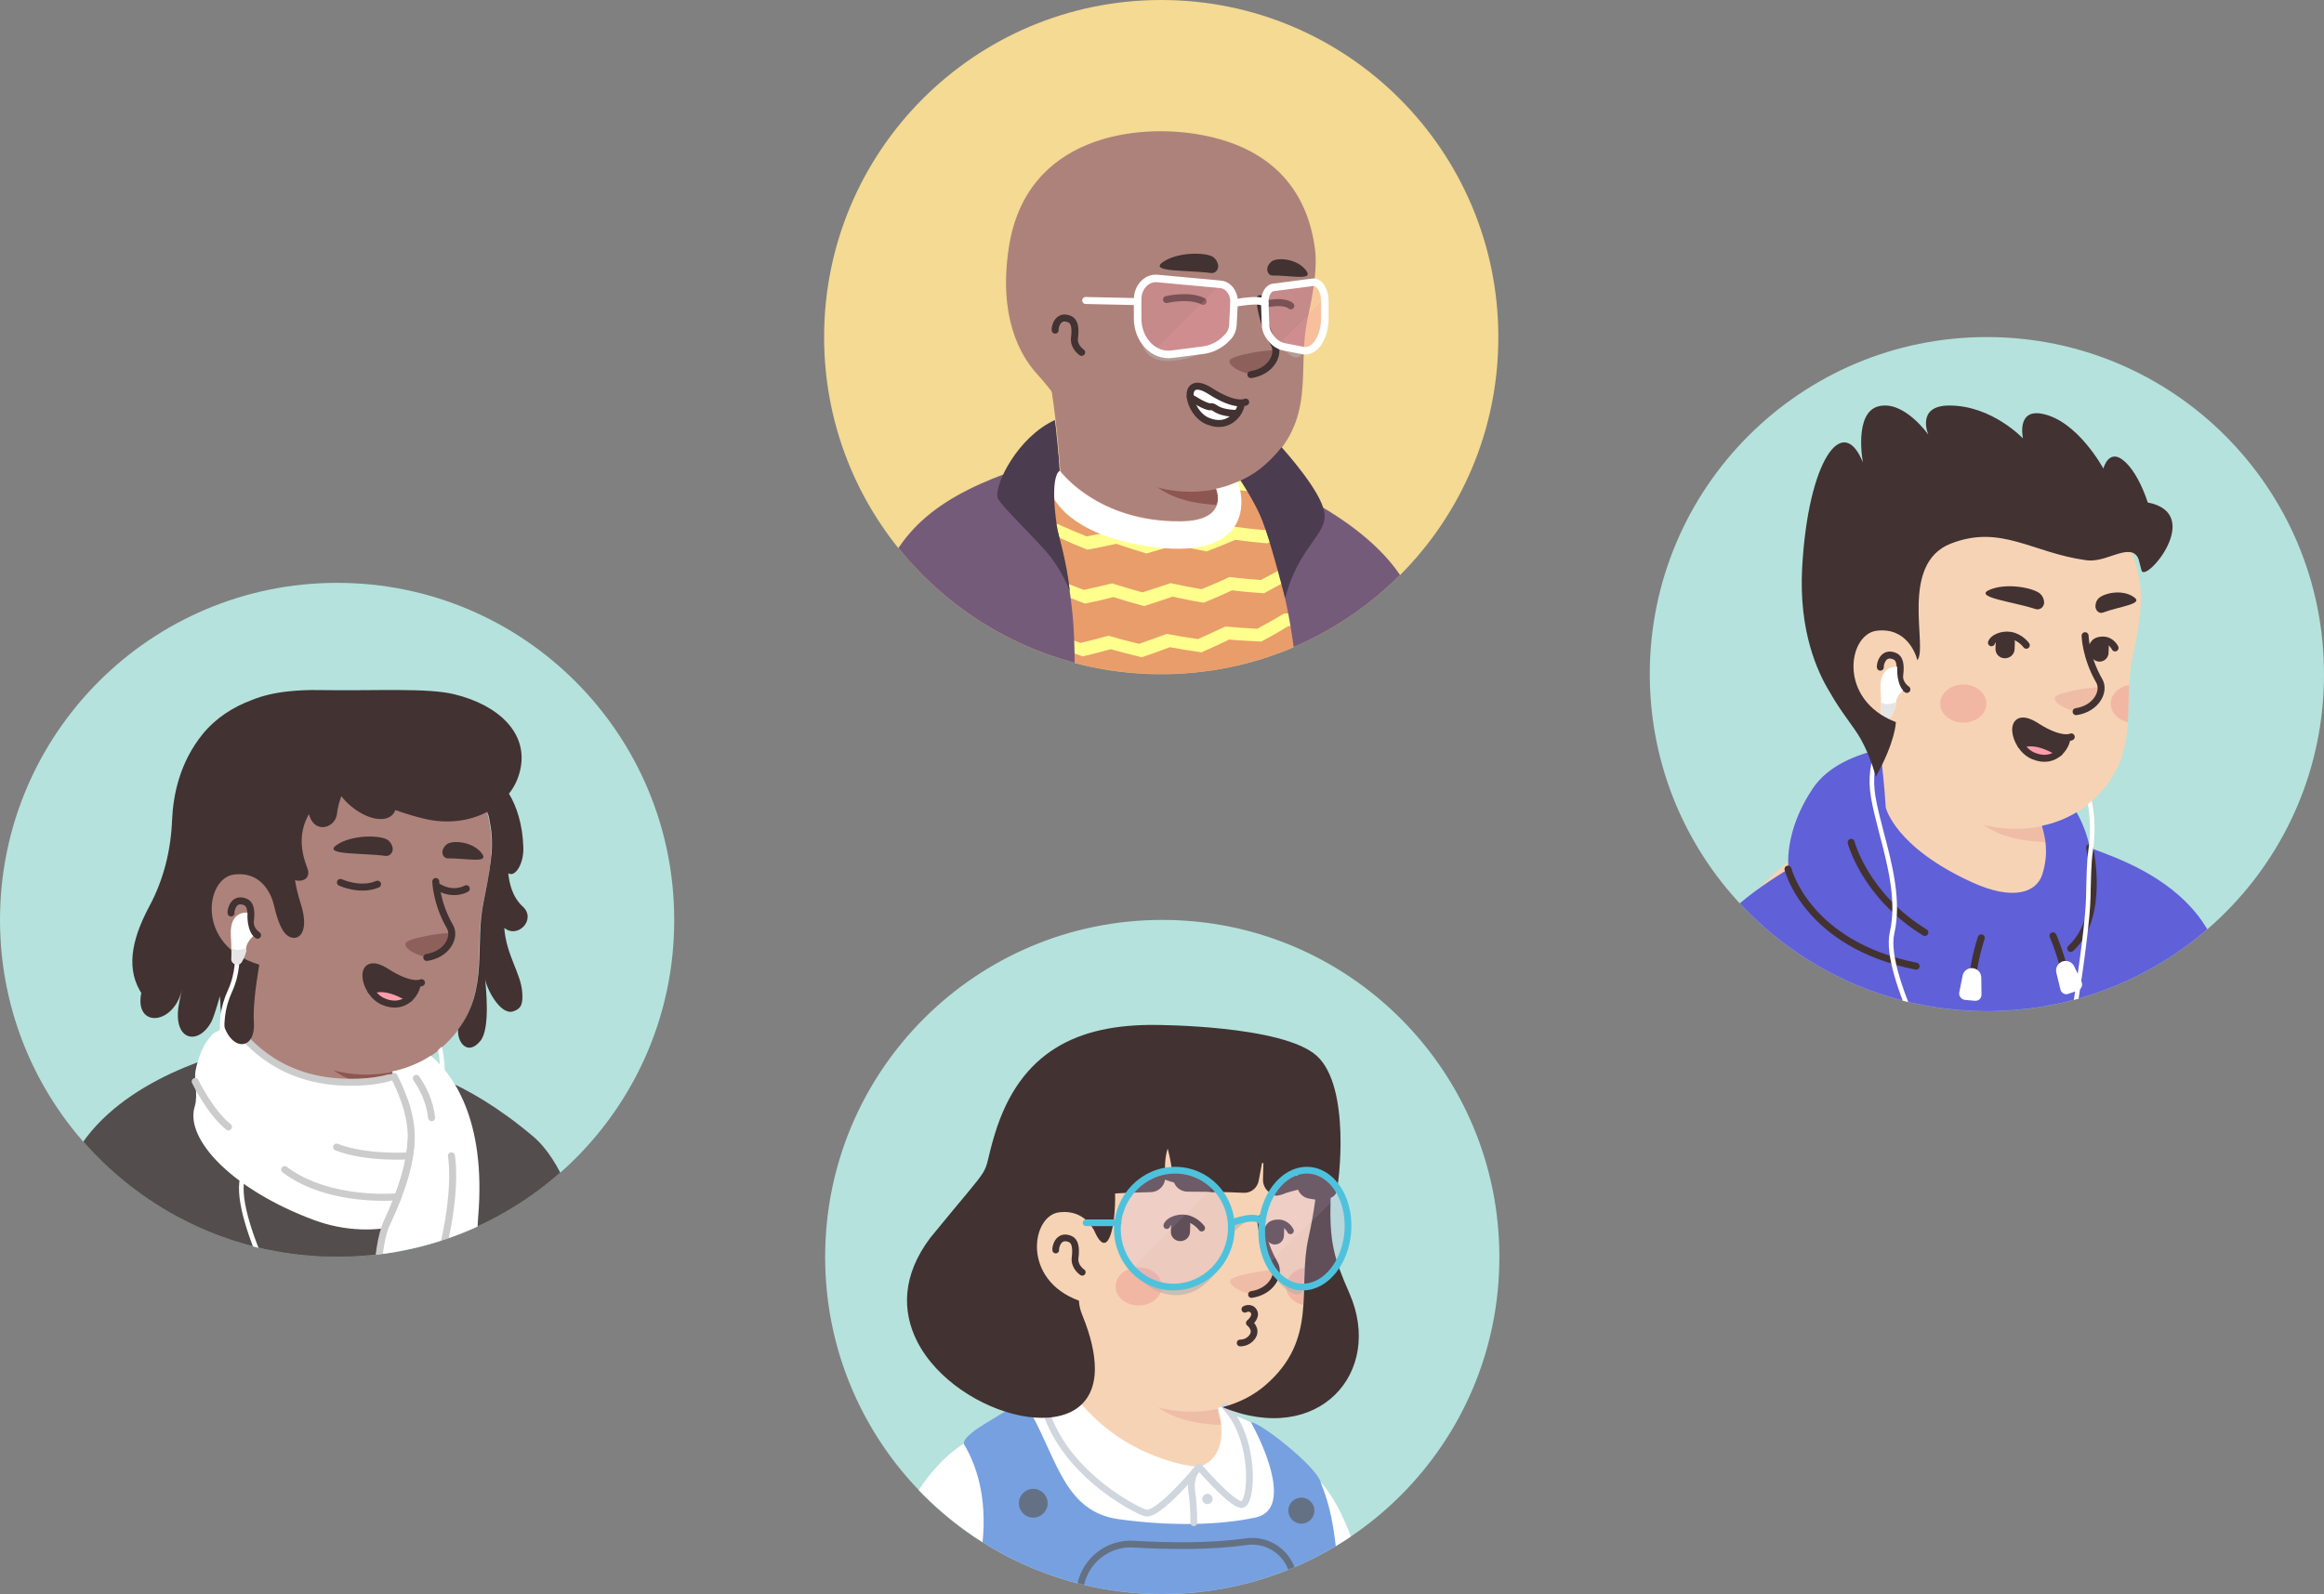 <svg width="4481" height="3074" viewBox="0 0 4481 3074" fill="none" xmlns="http://www.w3.org/2000/svg">
<rect x="0" y="0" width="4481" height="3074" fill="#808080" stroke="none"/>
<path d="M3831 1950C3471.71 1950 3181 1658.86 3181 1300C3181 940.71 3472.14 650 3831 650C4190.29 650 4481 941.141 4481 1300C4481.43 1659.29 4190.29 1950 3831 1950Z" fill="#B5E2DC"/>
<mask id="mask0_411_1170" style="mask-type:alpha" maskUnits="userSpaceOnUse" x="3181" y="650" width="1300" height="1300">
<path d="M3831 1950C3471.71 1950 3181 1658.86 3181 1300C3181 940.71 3472.14 650 3831 650C4190.29 650 4481 941.141 4481 1300C4481.43 1659.29 4190.29 1950 3831 1950Z" fill="#F7C0B5"/>
</mask>
<g mask="url(#mask0_411_1170)">
<path d="M4195 1847.33C4191.97 1849.5 4188.5 1851.67 4185.47 1853.83C4182 1856 4178.97 1858.17 4175.5 1859.9C4172.47 1861.63 4169.87 1863.37 4166.83 1865.1C4166.4 1865.53 4165.97 1865.53 4165.53 1865.97C4155.57 1872.03 4145.17 1877.67 4134.77 1882.87C4131.73 1884.6 4128.27 1886.33 4125.23 1887.63C4125.23 1887.63 4124.8 1888.07 4124.37 1888.07C4120.9 1889.8 4117.43 1891.53 4113.97 1893.27C4107.03 1896.73 4099.67 1899.77 4092.73 1902.8C4089.27 1904.53 4085.37 1905.83 4081.9 1907.13C4078.43 1908.43 4074.53 1910.17 4071.07 1911.47C4067.6 1912.77 4063.7 1914.5 4060.23 1915.8C4060.23 1915.8 4060.23 1915.8 4059.8 1915.8C4056.33 1917.1 4052.43 1918.4 4048.97 1919.7C4041.17 1922.3 4032.93 1924.9 4025.13 1927.5C4022.53 1928.37 4019.5 1929.23 4016.9 1930.1C4008.67 1932.7 4000.43 1934.87 3992.2 1936.6C3989.17 1937.47 3986.13 1937.9 3982.67 1938.77C3974.87 1940.5 3966.63 1942.23 3958.83 1943.97C3957.1 1944.4 3955.8 1944.4 3954.07 1944.83C3951.47 1945.27 3948.43 1945.7 3945.83 1946.13C3941.93 1946.57 3938.47 1947.43 3934.57 1947.87C3932.83 1948.3 3931.1 1948.3 3929.37 1948.73C3927.2 1949.17 3924.6 1949.6 3922 1949.6C3915.07 1950.47 3907.7 1951.33 3900.77 1952.2C3898.6 1952.63 3896 1952.63 3893.83 1953.07H3893.4C3890.37 1953.5 3887.33 1953.5 3884.3 1953.93C3881.27 1954.37 3878.23 1954.37 3875.2 1954.37C3873.47 1954.37 3871.3 1954.8 3869.57 1954.8C3866.1 1954.8 3863.07 1955.23 3860.03 1955.23C3855.7 1955.23 3851.8 1955.67 3847.47 1955.67C3843.13 1955.67 3839.23 1955.67 3834.9 1955.67C3831.87 1955.67 3828.83 1955.67 3825.8 1955.67C3643.37 1953.07 3478.7 1875.5 3361.7 1752.43C3361.7 1752.43 3361.7 1752 3361.27 1752C3374.7 1725.57 3424.53 1677.9 3476.53 1638.47C3542.4 1588.63 3635.57 1557.87 3635.57 1557.87C3635.57 1557.87 3696.67 1547.9 3923.3 1595.13C4096.2 1631.53 4169.87 1779.3 4195 1847.33Z" fill="#F7D3B5"/>
<path d="M3971.4 1715.17C3962.3 1759.8 3903.37 1786.23 3804.13 1746.37C3682.37 1696.97 3635.57 1557.87 3635.57 1557.87C3629.07 1458.2 3613.9 1372.83 3613.9 1372.83C3754.73 1360.7 3921.13 1525.37 3921.13 1525.37L3940.2 1606.83C3941.93 1613.77 3945.4 1619.83 3950.6 1624.17C3959.7 1639.77 3977.47 1686.57 3971.4 1715.17Z" fill="#F7D3B5"/>
<path d="M3950.6 1624.6C3867.83 1620.26 3806.73 1608.13 3741.3 1490.7C3796.77 1539.66 3862.2 1558.3 3931.1 1566.96L3940.2 1606.83C3941.93 1614.2 3945.4 1620.26 3950.6 1624.6Z" fill="#EFBDA5"/>
<path d="M4121.77 1102.43C4129.57 1138.83 4133.47 1168.3 4112.23 1265.37C4091 1362.43 4131.73 1459.5 4029.47 1548.33C3960.57 1608.13 3840.1 1619.4 3743.9 1553.97C3711.4 1531.87 3681.5 1501.1 3657.23 1460.8C3638.17 1429.17 3616.07 1399.27 3591.37 1371.97C3557.13 1334.7 3515.97 1259.73 3536.33 1127.13C3569.27 911.332 3782.9 886.632 3909 910.465C4035.1 934.299 4100.53 1006.23 4121.77 1102.43Z" fill="#F7D3B5"/>
<path d="M3707.07 1271.87C3707.07 1271.87 3693.63 1206.87 3630.37 1214.67C3575.77 1221.6 3556.7 1352.47 3680.63 1388.87" fill="#F7D3B5"/>
<path d="M3676.73 1329.5C3676.73 1329.5 3661.13 1319.53 3662.87 1302.2C3665.47 1281.83 3662.87 1269.27 3653.33 1265.37C3629.5 1255.4 3624.73 1283.13 3625.6 1286.6" stroke="#423232" stroke-width="13.479" stroke-miterlimit="10" stroke-linecap="round" stroke-linejoin="round"/>
<path d="M4007.37 1371.53C4007.37 1371.53 4023.83 1372.4 4039.43 1353.77C4048.1 1343.37 4055.47 1330.37 4050.7 1326.47C4045.93 1322.13 3967.5 1334.27 3962.3 1344.67C3957.1 1355.07 3987.43 1371.53 4007.37 1371.53Z" fill="#EFBDA5"/>
<path d="M4020.37 1225.93C4020.37 1225.93 4021.23 1267.1 4047.67 1313.03C4059.37 1333.4 4041.6 1366.76 4003.03 1372.4" stroke="#423232" stroke-width="13.479" stroke-miterlimit="10" stroke-linecap="round" stroke-linejoin="round"/>
<path opacity="0.42" d="M3785.5 1393.63C3810.15 1393.63 3830.13 1377.14 3830.13 1356.8C3830.13 1336.46 3810.15 1319.97 3785.5 1319.97C3760.85 1319.97 3740.87 1336.46 3740.87 1356.8C3740.87 1377.14 3760.85 1393.63 3785.5 1393.63Z" fill="#ED938A"/>
<path opacity="0.42" d="M4105.3 1320.83C4104 1345.1 4104.43 1368.93 4102.7 1392.77C4083.63 1388.43 4069.77 1374.13 4069.77 1357.23C4069.77 1339.03 4084.93 1324.3 4105.3 1320.83Z" fill="#ED938A"/>
<path d="M4238.78 1766.61C4177.25 1687.31 4081.92 1654.37 4029.48 1634.87C4025.15 1613.21 4016.92 1589.37 4003.92 1566.41C3983.98 1578.54 3961.02 1587.64 3937.18 1592.41L3940.65 1606.71C3942.38 1613.64 3951.05 1645.71 3937.62 1686.87C3926.35 1721.54 3880.85 1737.14 3803.72 1702.04C3653.35 1634.01 3636.02 1557.31 3636.02 1557.31C3633.42 1515.71 3629.08 1476.71 3625.18 1445.07C3578.38 1455.47 3524.22 1476.71 3494.75 1521.34C3458.35 1575.94 3444.92 1631.41 3448.38 1675.61C3385.12 1715.91 3287.18 1777.01 3255.12 1886.21C3213.52 2028.34 3220.45 2115.44 3220.45 2115.44H4340.18C4338.88 2115.87 4322.42 1874.51 4238.78 1766.61Z" fill="#6060D8"/>
<path d="M3569.28 1624.47C3569.28 1624.47 3595.72 1727.17 3711.42 1798.24" stroke="#423232" stroke-width="13.479" stroke-miterlimit="10" stroke-linecap="round" stroke-linejoin="round"/>
<path d="M4029.05 1634.87C4029.05 1634.87 4059.82 1767.91 3992.65 1829.01" stroke="#423232" stroke-width="13.479" stroke-miterlimit="10" stroke-linecap="round" stroke-linejoin="round"/>
<path d="M3820.18 1808.64C3820.18 1808.64 3797.65 1874.51 3803.72 1920.01" stroke="#423232" stroke-width="13.479" stroke-miterlimit="10" stroke-linecap="round" stroke-linejoin="round"/>
<path d="M3958.42 1804.74C3958.42 1804.74 3975.32 1841.57 3987.45 1900.07" stroke="#423232" stroke-width="13.479" stroke-miterlimit="10" stroke-linecap="round" stroke-linejoin="round"/>
<path d="M3447.52 1676.04C3447.52 1676.04 3483.05 1820.77 3694.52 1863.24" stroke="#423232" stroke-width="13.479" stroke-miterlimit="10" stroke-linecap="round" stroke-linejoin="round"/>
<path d="M3807.62 1929.97L3788.55 1928.24C3781.62 1927.37 3776.42 1920.87 3777.72 1913.94L3784.22 1881.44C3785.95 1872.34 3794.62 1865.84 3803.72 1867.14C3812.82 1868.01 3820.18 1875.81 3820.18 1885.34L3820.62 1918.71C3820.62 1925.21 3814.55 1930.84 3807.62 1929.97Z" fill="white"/>
<path d="M4006.52 1910.04L3988.32 1916.54C3981.38 1919.14 3974.02 1914.81 3972.72 1907.87L3964.92 1875.81C3962.75 1866.71 3967.52 1857.61 3976.62 1854.14C3985.28 1851.11 3995.25 1855.01 3999.15 1863.24L4013.45 1893.14C4016.48 1899.64 4013.45 1907.44 4006.52 1910.04Z" fill="white"/>
<path d="M4197.62 1900.07C4197.62 1900.07 4221.88 2036.14 4212.35 2115.87" stroke="#544D4D" stroke-width="13.479" stroke-miterlimit="10" stroke-linecap="round" stroke-linejoin="round"/>
<path d="M3864.94 1269.44C3854.54 1269.01 3846.74 1260.34 3847.61 1249.94L3848.04 1237.81C3848.48 1227.41 3857.14 1219.61 3867.54 1220.47C3877.94 1220.91 3885.74 1229.57 3884.88 1239.97L3884.44 1252.11C3884.01 1262.07 3875.34 1269.87 3864.94 1269.44Z" fill="#423232"/>
<path d="M4047.38 1275.94C4037.84 1275.51 4030.48 1267.27 4030.91 1257.74L4031.34 1246.47C4031.78 1236.94 4040.01 1229.57 4049.54 1230.01C4059.08 1230.44 4066.44 1238.67 4066.01 1248.21L4065.58 1259.47C4065.14 1269.01 4056.91 1276.37 4047.38 1275.94Z" fill="#423232"/>
<path d="M3906.98 1244.3C3906.98 1244.3 3895.71 1228.27 3876.21 1225.24C3860.18 1222.64 3842.41 1230.44 3839.81 1239.54" stroke="#423232" stroke-width="13.479" stroke-miterlimit="10" stroke-linecap="round" stroke-linejoin="round"/>
<path d="M4034.81 1248.21C4034.81 1248.21 4034.81 1234.34 4054.74 1234.34C4071.21 1234.34 4078.14 1249.51 4078.14 1249.51" stroke="#423232" stroke-width="13.479" stroke-miterlimit="10" stroke-linecap="round" stroke-linejoin="round"/>
<path d="M3924.74 1174.54C3933.84 1177.57 3942.94 1169.34 3941.21 1159.37C3940.34 1154.17 3938.18 1148.97 3933.84 1145.07C3920.84 1133.37 3867.11 1122.97 3834.61 1138.14C3806.01 1152.01 3883.14 1160.67 3924.74 1174.54Z" fill="#423232"/>
<path d="M4054.31 1181.47C4046.94 1184.07 4039.14 1176.27 4040.44 1167.17C4040.87 1162.41 4042.61 1157.64 4046.07 1154.17C4056.47 1143.77 4092.01 1135.54 4114.54 1151.57C4134.04 1165.01 4088.11 1168.91 4054.31 1181.47Z" fill="#423232"/>
<path d="M3985.16 1422.84C3985.61 1430.03 3980.22 1442.61 3970.33 1451.6C3919.56 1420.6 3896.65 1436.77 3896.65 1436.77C3878.68 1409.37 3882.72 1372.08 3926.3 1400.38C3956.85 1419.7 3975.27 1422.84 3985.16 1422.84Z" fill="#423232"/>
<path d="M3970.33 1451.6C3959.55 1461.03 3943.37 1466.88 3921.36 1457.89C3911.03 1453.85 3902.94 1445.76 3896.65 1436.77C3896.65 1436.77 3919.56 1420.6 3970.33 1451.6Z" fill="#FE9DAB"/>
<path d="M3993.69 1421.05C3993.69 1421.05 3974.82 1431.38 3926.3 1400.38C3868.34 1363.09 3880.02 1441.27 3920.91 1457.89C3963.59 1475.41 3985.61 1437.22 3985.16 1422.84" stroke="#423232" stroke-width="13.479" stroke-miterlimit="10" stroke-linecap="round" stroke-linejoin="round"/>
<path d="M3896.65 1436.77C3896.65 1436.77 3919.56 1420.6 3970.33 1451.6" stroke="#423232" stroke-width="13.479" stroke-miterlimit="10" stroke-linecap="round" stroke-linejoin="round"/>
<path d="M3658.16 1286.13C3658.16 1286.13 3623.49 1280.93 3626.09 1329.46C3627.39 1354.16 3627.39 1367.59 3626.96 1374.53C3626.52 1379.29 3629.56 1383.63 3633.89 1385.36C3639.09 1387.53 3644.72 1385.36 3647.32 1380.16C3651.22 1373.23 3655.56 1363.69 3655.56 1355.89C3655.56 1342.89 3669.42 1331.19 3669.42 1331.19C3669.42 1331.19 3656.86 1320.36 3658.16 1286.13Z" fill="white"/>
<path d="M3763.02 2121.59C3759.56 2117.69 3623.49 1884.99 3643.86 1797.46C3657.73 1737.23 3639.53 1667.89 3623.49 1606.79C3616.99 1581.66 3610.93 1558.26 3607.46 1537.46C3601.39 1501.49 3605.73 1467.26 3620.46 1435.63C3636.49 1400.09 3633.89 1369.33 3633.89 1368.89L3642.56 1368.03C3642.56 1369.33 3645.16 1401.83 3628.26 1439.09C3614.39 1468.99 3610.49 1501.93 3616.13 1536.16C3619.59 1556.53 3625.66 1579.93 3632.16 1605.06C3648.63 1667.03 3666.83 1737.66 3652.53 1800.06C3633.46 1883.26 3769.09 2115.96 3769.96 2116.83L3763.02 2121.59Z" fill="white"/>
<path d="M3627.39 1354.59C3627.83 1364.12 3627.39 1370.62 3627.39 1374.52C3626.96 1379.29 3629.99 1383.62 3634.33 1385.36C3639.53 1387.52 3645.16 1385.36 3647.76 1380.16C3651.66 1373.22 3655.99 1363.69 3655.99 1355.89C3655.99 1355.46 3655.99 1354.59 3655.99 1354.16C3646.89 1357.62 3636.49 1360.22 3627.39 1354.59Z" fill="#E5E5E5"/>
<path d="M4035.16 1642.76C4032.12 1662.69 4031.69 1694.33 4030.82 1731.16C4029.52 1802.23 3987.49 2079.13 3967.12 2122.89L3959.32 2119.43C3978.82 2076.96 4020.86 1801.36 4022.16 1731.16C4023.02 1694.33 4023.46 1662.26 4026.49 1641.46C4032.99 1597.69 4028.22 1564.76 4025.62 1550.89C4026.92 1549.59 4028.22 1548.73 4029.52 1547.43C4030.82 1546.56 4031.69 1545.26 4032.99 1544.39C4035.59 1555.66 4042.96 1591.63 4035.16 1642.76Z" fill="white"/>
</g>
<path d="M4141.22 969.02C4130.41 936.127 4115.09 907.741 4099.32 892.421C4066.43 859.979 4055.61 903.686 4055.61 903.686C4055.61 903.686 4005.6 810.416 3936.66 797.799C3887.55 788.788 3900.62 845.561 3900.62 845.561C3900.62 845.561 3841.14 782.029 3758.69 782.029C3693.36 782.029 3718.14 838.351 3718.14 838.351C3718.14 838.351 3671.73 771.666 3622.62 783.381C3573.5 795.096 3591.98 891.97 3591.98 891.97C3552.78 793.744 3486.09 889.267 3474.83 1094.73C3468.07 1216.84 3504.12 1296.14 3528.45 1335.34C3550.07 1374.09 3574.41 1401.13 3587.92 1425.46C3607.3 1460.15 3616.76 1498 3616.76 1498C3655.06 1429.51 3655.51 1392.56 3655.51 1392.56C3542.87 1349.31 3563.14 1223.6 3618.11 1216.39C3675.78 1209.18 3693.81 1260.54 3696.96 1273.16C3717.69 1248.38 3661.36 1087.52 3761.39 1048.32C3858.26 1010.47 3918.64 1066.34 4022.27 1080.31C4054.71 1084.82 4085.35 1060.94 4108.78 1064.99C4115.99 1066.34 4121.39 1071.75 4123.65 1078.96C4125.45 1085.72 4127.25 1092.48 4129.05 1099.69C4135.36 1127.17 4252.51 990.647 4141.22 969.02Z" fill="#423232"/>
<path d="M2241 3074C1881.71 3074 1591 2782.86 1591 2424C1591 2064.71 1882.14 1774 2241 1774C2600.29 1774 2891 2065.14 2891 2424C2891.43 2783.29 2600.29 3074 2241 3074Z" fill="#B5E2DC"/>
<mask id="mask1_411_1170" style="mask-type:alpha" maskUnits="userSpaceOnUse" x="1591" y="1774" width="1301" height="1300">
<path d="M2241 3074C1881.71 3074 1591 2782.86 1591 2424C1591 2064.71 1882.14 1774 2241 1774C2600.29 1774 2891 2065.14 2891 2424C2891.43 2783.29 2600.29 3074 2241 3074Z" fill="#F7C0B5"/>
</mask>
<g mask="url(#mask1_411_1170)">
<path d="M2605 2971.33C2601.97 2973.5 2598.5 2975.67 2595.47 2977.83C2592 2980 2588.97 2982.17 2585.5 2983.9C2582.47 2985.63 2579.87 2987.37 2576.83 2989.1C2576.4 2989.53 2575.97 2989.53 2575.53 2989.97C2565.57 2996.03 2555.17 3001.67 2544.77 3006.87C2541.73 3008.6 2538.27 3010.33 2535.23 3011.63C2535.23 3011.63 2534.8 3012.07 2534.37 3012.07C2530.9 3013.8 2527.43 3015.53 2523.97 3017.27C2517.03 3020.73 2509.67 3023.77 2502.73 3026.8C2499.27 3028.53 2495.37 3029.83 2491.9 3031.13C2488.43 3032.43 2484.53 3034.17 2481.07 3035.47C2477.6 3036.77 2473.7 3038.5 2470.23 3039.8C2470.23 3039.8 2470.23 3039.8 2469.8 3039.8C2466.33 3041.1 2462.43 3042.4 2458.97 3043.7C2451.17 3046.3 2442.93 3048.9 2435.13 3051.5C2432.53 3052.37 2429.5 3053.23 2426.9 3054.1C2418.67 3056.7 2410.43 3058.87 2402.2 3060.6C2399.17 3061.47 2396.13 3061.9 2392.67 3062.77C2384.87 3064.5 2376.63 3066.23 2368.83 3067.97C2367.1 3068.4 2365.8 3068.4 2364.07 3068.83C2361.47 3069.27 2358.43 3069.7 2355.83 3070.13C2351.93 3070.57 2348.47 3071.43 2344.57 3071.87C2342.83 3072.3 2341.1 3072.3 2339.37 3072.73C2337.2 3073.17 2334.6 3073.6 2332 3073.6C2325.07 3074.47 2317.7 3075.33 2310.77 3076.2C2308.6 3076.63 2306 3076.63 2303.83 3077.07H2303.4C2300.37 3077.5 2297.33 3077.5 2294.3 3077.93C2291.27 3078.37 2288.23 3078.37 2285.2 3078.37C2283.47 3078.37 2281.3 3078.8 2279.57 3078.8C2276.1 3078.8 2273.07 3079.23 2270.03 3079.23C2265.7 3079.23 2261.8 3079.67 2257.47 3079.67C2253.13 3079.67 2249.23 3079.67 2244.9 3079.67C2241.87 3079.67 2238.83 3079.67 2235.8 3079.67C2053.37 3077.07 1888.7 2999.5 1771.7 2876.43C1771.7 2876.43 1771.7 2876 1771.27 2876C1784.7 2849.57 1834.53 2801.9 1886.53 2762.47C1952.4 2712.63 2045.57 2681.87 2045.57 2681.87C2045.57 2681.87 2106.67 2671.9 2333.3 2719.13C2506.2 2755.53 2579.87 2903.3 2605 2971.33Z" fill="#F7D3B5"/>
<path d="M2381.4 2839.16C2372.3 2883.8 2313.37 2910.23 2214.13 2870.36C2092.37 2820.96 2045.57 2681.86 2045.57 2681.86C2039.07 2582.2 2023.9 2496.83 2023.9 2496.83C2164.73 2484.7 2331.13 2649.36 2331.13 2649.36L2350.2 2730.83C2351.93 2737.76 2355.4 2743.83 2360.6 2748.16C2369.7 2763.76 2387.47 2810.56 2381.4 2839.16Z" fill="#F7D3B5"/>
<path d="M2360.6 2748.6C2277.83 2744.27 2216.73 2732.13 2151.3 2614.7C2206.77 2663.67 2272.2 2682.3 2341.1 2690.97L2350.2 2730.83C2351.93 2738.2 2355.4 2744.27 2360.6 2748.6Z" fill="#EFBDA5"/>
<path d="M2531.77 2226.43C2539.57 2262.83 2543.47 2292.3 2522.23 2389.36C2501 2486.43 2541.73 2583.5 2439.47 2672.33C2370.57 2732.13 2250.1 2743.4 2153.9 2677.96C2121.4 2655.86 2091.5 2625.1 2067.23 2584.8C2048.17 2553.16 2026.07 2523.26 2001.37 2495.96C1967.13 2458.7 1925.97 2383.73 1946.33 2251.13C1979.27 2035.33 2192.9 2010.63 2319 2034.46C2445.1 2058.3 2510.53 2130.23 2531.77 2226.43Z" fill="#F7D3B5"/>
<path d="M2117.07 2395.86C2117.07 2395.86 2103.63 2330.86 2040.37 2338.66C1985.77 2345.6 1966.7 2476.46 2090.63 2512.86" fill="#F7D3B5"/>
<path d="M2086.73 2453.5C2086.73 2453.5 2071.13 2443.53 2072.87 2426.2C2075.47 2405.83 2072.87 2393.27 2063.33 2389.37C2039.5 2379.4 2034.73 2407.13 2035.6 2410.6" stroke="#423232" stroke-width="13" stroke-miterlimit="10" stroke-linecap="round" stroke-linejoin="round"/>
<path d="M2417.37 2495.53C2417.37 2495.53 2433.83 2496.4 2449.43 2477.76C2458.1 2467.36 2465.47 2454.36 2460.7 2450.46C2455.93 2446.13 2377.5 2458.26 2372.3 2468.66C2367.1 2479.06 2397.43 2495.53 2417.37 2495.53Z" fill="#EFBDA5"/>
<path d="M2430.37 2349.93C2430.37 2349.93 2431.23 2391.1 2457.67 2437.03C2469.37 2457.4 2451.6 2490.77 2413.03 2496.4" stroke="#423232" stroke-width="13" stroke-miterlimit="10" stroke-linecap="round" stroke-linejoin="round"/>
<path opacity="0.42" d="M2195.5 2517.63C2220.15 2517.63 2240.13 2501.14 2240.13 2480.8C2240.13 2460.45 2220.15 2443.96 2195.5 2443.96C2170.85 2443.96 2150.87 2460.45 2150.87 2480.8C2150.87 2501.14 2170.85 2517.63 2195.5 2517.63Z" fill="#ED938A"/>
<path opacity="0.42" d="M2515.3 2444.83C2514 2469.1 2514.43 2492.93 2512.7 2516.76C2493.63 2512.43 2479.77 2498.13 2479.77 2481.23C2479.77 2463.03 2494.93 2448.3 2515.3 2444.83Z" fill="#ED938A"/>
<path d="M2498.84 2803.6C2498.84 2803.6 2431.67 2740.77 2365.37 2725.6C2365.37 2725.6 2373.17 2837.4 2294.3 2829.17C2166.9 2815.73 2046.87 2680.53 2046.87 2680.53C2046.87 2680.53 1963.24 2703.93 1895.64 2755.5C1895.64 2755.5 1904.74 2888.53 2056.84 2954.4C2208.94 3020.27 2420.84 2987.77 2471.1 2945.3C2521.37 2902.83 2511.4 2817.47 2498.84 2803.6Z" fill="white"/>
<path d="M1858.37 2784.1C1858.37 2784.1 1774.3 2830.47 1728.37 2962.63C1682.44 3094.8 1683.74 3291.53 1683.74 3291.53H2672.6C2672.6 3291.53 2644.87 2966.97 2546.94 2858.63C2546.94 2858.63 2553.44 2955.7 2361.47 2965.67C2169.5 2975.63 1938.54 2914.53 1932.9 2879C1927.7 2842.6 1858.37 2784.1 1858.37 2784.1Z" fill="white"/>
<path d="M2587.24 3299.33C2315.1 3425 1867.04 3311.47 1867.04 3311.47C1867.04 3311.47 1857.94 3200.97 1890.87 3002.07C1892.17 2992.97 1893.47 2983.87 1894.34 2975.63C1903.87 2885.5 1881.77 2823.53 1858.37 2784.53C1858.37 2774.57 1868.77 2767.63 1880.47 2757.67C1885.24 2753.77 1970.6 2700.9 1974.07 2703.5C1980.14 2712.17 1985.77 2720.83 1990.54 2729.93C2039.07 2819.63 2055.97 2915.83 2156.94 2929.7C2256.6 2943.57 2352.8 2941.4 2421.7 2926.23C2488 2911.5 2443.8 2801.43 2414.34 2747.27C2413.04 2745.1 2413.04 2744.23 2411.74 2743.37C2421.7 2736.87 2537.4 2825.7 2546.5 2858.63C2565.57 2906.3 2570.77 2941.83 2576.4 2988.2C2595.04 3140.3 2587.24 3299.33 2587.24 3299.33Z" fill="#77A0E0"/>
<path d="M1992.27 2926.67C2007.59 2926.67 2020 2914.25 2020 2898.93C2020 2883.62 2007.59 2871.2 1992.27 2871.2C1976.95 2871.2 1964.54 2883.62 1964.54 2898.93C1964.54 2914.25 1976.95 2926.67 1992.27 2926.67Z" fill="#647184"/>
<path d="M2509.24 2938.37C2523.12 2938.37 2534.37 2927.12 2534.37 2913.23C2534.37 2899.35 2523.12 2888.1 2509.24 2888.1C2495.36 2888.1 2484.1 2899.35 2484.1 2913.23C2484.1 2927.12 2495.36 2938.37 2509.24 2938.37Z" fill="#647184"/>
<path d="M2185.97 2977.8C2251.84 2981.7 2334.17 2983 2403.07 2973.03C2449.44 2966.53 2491.47 3000.77 2494.94 3047.13C2497.97 3093.07 2499.27 3148.97 2491.9 3197.93C2476.74 3303.67 2098.44 3298.47 2092.37 3205.3C2088.9 3157.2 2085.87 3118.2 2082.4 3086.13C2075.9 3025.9 2125.3 2974.33 2185.97 2977.8Z" stroke="#647184" stroke-width="13" stroke-miterlimit="10"/>
<path d="M2312.07 2828.73C2312.07 2828.73 2232.77 2924.93 2208.5 2917.57C2184.24 2910.2 2033.44 2830.03 2009.6 2693.1C2009.6 2693.1 2028.24 2662.77 2044.7 2653.23C2044.7 2653.23 2090.2 2733.4 2172.54 2781.5C2250.97 2827 2312.07 2828.73 2312.07 2828.73Z" fill="white"/>
<path d="M2312.07 2828.73C2312.07 2828.73 2232.77 2924.93 2208.5 2917.57C2184.24 2910.2 2033.44 2830.03 2009.6 2693.1" stroke="#D0D6DD" stroke-width="13" stroke-miterlimit="10" stroke-linecap="round" stroke-linejoin="round"/>
<path d="M2312.07 2828.73C2312.07 2828.73 2373.6 2900.67 2393.97 2901.53C2414.34 2902.4 2423 2775.87 2361.9 2711.73C2361.9 2711.73 2352.37 2714.33 2348.47 2715.2C2348.04 2714.77 2378.8 2807.07 2312.07 2828.73Z" fill="white"/>
<path d="M2312.07 2828.73C2312.07 2828.73 2373.6 2900.67 2393.97 2901.53C2414.34 2902.4 2423 2775.87 2361.9 2711.73" stroke="#D0D6DD" stroke-width="13" stroke-miterlimit="10" stroke-linecap="round" stroke-linejoin="round"/>
<path d="M2306 2835.67C2306 2835.67 2293.87 2849.1 2298.2 2878.57C2302.54 2907.6 2301.67 2936.63 2301.67 2936.63" stroke="#D0D6DD" stroke-width="13" stroke-miterlimit="10" stroke-linecap="round" stroke-linejoin="round"/>
<path d="M2328.1 2900.67C2333.61 2900.67 2338.07 2896.2 2338.07 2890.7C2338.07 2885.2 2333.61 2880.73 2328.1 2880.73C2322.6 2880.73 2318.14 2885.2 2318.14 2890.7C2318.14 2896.2 2322.6 2900.67 2328.1 2900.67Z" fill="#D0D6DD"/>
<path d="M2274.94 2393.44C2264.54 2393.01 2256.74 2384.34 2257.61 2373.94L2258.04 2361.81C2258.48 2351.41 2267.14 2343.61 2277.54 2344.47C2287.94 2344.91 2295.74 2353.57 2294.88 2363.97L2294.44 2376.11C2294.01 2386.07 2285.34 2393.87 2274.94 2393.44Z" fill="#423232"/>
<path d="M2457.38 2399.94C2447.84 2399.51 2440.48 2391.27 2440.91 2381.74L2441.34 2370.47C2441.78 2360.94 2450.01 2353.57 2459.54 2354.01C2469.08 2354.44 2476.44 2362.67 2476.01 2372.21L2475.58 2383.47C2475.14 2393.01 2466.91 2400.37 2457.38 2399.94Z" fill="#423232"/>
<path d="M2316.98 2368.31C2316.98 2368.31 2305.71 2352.27 2286.21 2349.24C2270.18 2346.64 2252.41 2354.44 2249.81 2363.54" stroke="#423232" stroke-width="13" stroke-miterlimit="10" stroke-linecap="round" stroke-linejoin="round"/>
<path d="M2444.81 2372.21C2444.81 2372.21 2444.81 2358.34 2464.74 2358.34C2481.21 2358.34 2488.14 2373.51 2488.14 2373.51" stroke="#423232" stroke-width="13" stroke-miterlimit="10" stroke-linecap="round" stroke-linejoin="round"/>
<path d="M2334.74 2298.54C2343.84 2301.57 2352.94 2293.34 2351.21 2283.37C2350.34 2278.17 2348.18 2272.97 2343.84 2269.07C2330.84 2257.37 2277.11 2246.97 2244.61 2262.14C2216.01 2276.01 2293.14 2284.67 2334.74 2298.54Z" fill="#423232"/>
<path d="M2464.31 2305.47C2456.94 2308.07 2449.14 2300.27 2450.44 2291.17C2450.87 2286.41 2452.61 2281.64 2456.07 2278.17C2466.47 2267.77 2502.01 2259.54 2524.54 2275.57C2544.04 2289.01 2498.11 2292.91 2464.31 2305.47Z" fill="#423232"/>
<path d="M2400.3 2524.86C2400.3 2524.86 2411.56 2518.79 2417.63 2529.19C2423.7 2539.59 2408.96 2551.29 2408.96 2551.29C2408.96 2551.29 2425.43 2563.42 2414.16 2578.59C2405.06 2590.72 2391.2 2589.86 2391.2 2589.86" stroke="#423232" stroke-width="13" stroke-miterlimit="10" stroke-linecap="round" stroke-linejoin="round"/>
<path d="M2357.19 2713.66C2388.82 2705.43 2416.99 2691.13 2439.95 2671.2C2542.22 2582.8 2501.49 2485.3 2522.72 2388.23C2529.65 2357.03 2533.55 2332.76 2536.15 2313.26C2532.69 2312.83 2528.79 2312.4 2524.89 2311.53C2509.29 2309.36 2498.89 2295.06 2500.62 2279.46C2501.49 2272.96 2501.92 2266.46 2502.35 2259.53C2500.62 2259.1 2501.05 2259.1 2499.32 2259.1C2496.72 2267.33 2493.69 2276 2491.52 2284.23C2487.62 2297.23 2475.05 2305.46 2462.05 2304.6H2461.62C2446.45 2303.3 2435.19 2290.73 2435.19 2275.56C2435.62 2264.73 2435.62 2253.9 2436.05 2243.06C2434.32 2242.63 2435.19 2243.06 2433.45 2242.63C2431.29 2253.9 2429.12 2265.16 2426.95 2276.86C2424.35 2291.16 2411.79 2301.13 2397.49 2300.26C2360.22 2298.53 2323.39 2298.1 2290.02 2298.1C2275.29 2298.1 2263.15 2287.26 2261.85 2272.53C2259.69 2253.46 2256.65 2234.4 2251.45 2214.9C2245.82 2232.23 2245.82 2250.43 2246.69 2269.06C2247.55 2285.1 2234.99 2298.53 2218.95 2298.96C2180.39 2299.83 2154.39 2301.13 2150.05 2301.56C2151.35 2360.93 2137.92 2426.8 2114.09 2382.16C2112.35 2379.13 2111.05 2376.1 2109.32 2372.2C2099.35 2354.43 2079.42 2333.2 2041.72 2337.96C1988.85 2344.9 1969.35 2467.53 2080.29 2508.26C2080.72 2517.36 2082.89 2526.46 2086.79 2536C2103.69 2577.16 2111.05 2611.4 2111.05 2639.56C2111.05 2802.93 1843.69 2734.9 1768.29 2586.7C1739.25 2529.06 1738.82 2459.73 1793.85 2386.93C1928.62 2221.83 1888.32 2284.66 1918.22 2186.73C1967.19 2026.4 2078.99 1975.26 2227.19 1976.56C2227.19 1976.56 2473.75 1976.56 2539.19 2036.36C2604.62 2096.16 2582.09 2282.93 2576.45 2299.83C2574.72 2305.03 2570.39 2308.06 2565.62 2310.23C2563.02 2395.6 2571.69 2425.5 2602.02 2494.4C2668.32 2646.06 2543.09 2790.36 2357.19 2713.66Z" fill="#423232"/>
<path d="M2114.09 2382.6C2112.35 2379.56 2111.05 2376.53 2109.32 2372.63C2111.05 2376.1 2112.79 2379.56 2114.09 2382.6Z" fill="#FEE4BF"/>
<path opacity="0.6" d="M2456.08 2451.25C2456.08 2451.25 2461.28 2480.72 2495.52 2495.45C2504.18 2498.92 2513.28 2493.29 2513.28 2483.75C2512.85 2483.75 2458.25 2454.72 2456.08 2451.25Z" fill="#B7AEA9"/>
<path opacity="0.6" d="M2373.75 2380.19C2373.75 2380.19 2401.48 2352.45 2415.35 2349.42L2378.52 2358.09L2373.75 2380.19Z" fill="#B7AEA9"/>
<path opacity="0.6" d="M2188.72 2451.25C2188.72 2451.25 2204.75 2487.65 2252.85 2496.32C2300.95 2505.42 2344.72 2470.75 2365.08 2412.69C2365.08 2412.69 2348.62 2466.42 2282.75 2476.39C2217.32 2487.22 2188.72 2451.25 2188.72 2451.25Z" fill="#B7AEA9"/>
<path opacity="0.29" d="M2266.28 2256.69C2205.18 2256.69 2155.35 2307.82 2154.92 2370.22C2154.92 2399.69 2165.75 2426.55 2183.52 2446.05L2340.82 2287.02C2321.32 2267.95 2295.32 2256.69 2266.28 2256.69Z" fill="#DBC3ED"/>
<path opacity="0.23" d="M2340.82 2287.02L2183.52 2446.05C2203.45 2468.15 2231.62 2481.59 2262.82 2481.59C2323.05 2481.59 2372.45 2431.75 2374.18 2369.79C2375.05 2337.29 2362.05 2307.82 2340.82 2287.02Z" fill="#C4ADD8"/>
<path opacity="0.29" d="M2519.78 2256.69C2473.42 2256.69 2434.42 2307.82 2432.68 2370.22C2431.82 2395.35 2437.45 2418.32 2446.98 2436.95L2584.35 2300.89C2570.05 2274.02 2546.65 2256.69 2519.78 2256.69Z" fill="#DBC3ED"/>
<path opacity="0.23" d="M2584.35 2300.45L2446.98 2436.52C2461.28 2463.82 2484.68 2481.59 2511.98 2481.59C2557.48 2481.59 2596.48 2431.75 2599.08 2369.79C2599.95 2344.22 2594.32 2319.95 2584.35 2300.45Z" fill="#C4ADD8"/>
<path d="M2374.18 2370.22C2372.88 2432.19 2323.05 2482.02 2262.82 2482.02C2202.58 2482.02 2154.48 2432.19 2154.48 2370.22C2154.92 2307.82 2204.75 2256.69 2265.85 2256.69C2326.95 2256.69 2375.92 2307.82 2374.18 2370.22Z" stroke="#4EC2DD" stroke-width="13" stroke-miterlimit="10" stroke-linecap="round" stroke-linejoin="round"/>
<path d="M2599.08 2370.22C2596.48 2432.19 2557.48 2482.02 2511.98 2482.02C2466.48 2482.02 2430.95 2432.19 2432.68 2370.22C2434.42 2307.82 2473.42 2256.69 2519.78 2256.69C2566.15 2256.69 2601.68 2307.82 2599.08 2370.22Z" stroke="#4EC2DD" stroke-width="13" stroke-miterlimit="10" stroke-linecap="round" stroke-linejoin="round"/>
<path d="M2155.78 2358.09H2094.25" stroke="#4EC2DD" stroke-width="13" stroke-miterlimit="10" stroke-linecap="round" stroke-linejoin="round"/>
<path d="M2374.62 2358.09C2374.62 2358.09 2426.18 2338.15 2432.68 2358.09" stroke="#4EC2DD" stroke-width="13" stroke-miterlimit="10" stroke-linecap="round" stroke-linejoin="round"/>
</g>
<path d="M2239 1300C1879.71 1300 1589 1008.86 1589 650C1589 290.71 1880.14 0 2239 0C2598.29 0 2889 291.141 2889 650C2889.43 1009.29 2598.29 1300 2239 1300Z" fill="#F4DA92"/>
<mask id="mask2_411_1170" style="mask-type:alpha" maskUnits="userSpaceOnUse" x="1589" y="0" width="1300" height="1300">
<path d="M2239 1300C1879.71 1300 1589 1008.86 1589 650C1589 290.71 1880.14 0 2239 0C2598.29 0 2889 291.141 2889 650C2889.43 1009.29 2598.29 1300 2239 1300Z" fill="#F7C0B5"/>
</mask>
<g mask="url(#mask2_411_1170)">
<path d="M2603.87 1197.33C2600.83 1199.5 2597.37 1201.66 2594.33 1203.83C2590.87 1206 2587.83 1208.16 2584.37 1209.9C2581.33 1211.63 2578.73 1213.36 2575.7 1215.1C2575.27 1215.53 2574.83 1215.53 2574.4 1215.96C2564.43 1222.03 2554.03 1227.66 2543.63 1232.86C2540.6 1234.6 2537.13 1236.33 2534.1 1237.63C2534.1 1237.63 2533.67 1238.06 2533.23 1238.06C2529.77 1239.8 2526.3 1241.53 2522.83 1243.26C2515.9 1246.73 2508.53 1249.76 2501.6 1252.8C2498.13 1254.53 2494.23 1255.83 2490.77 1257.13C2487.3 1258.43 2483.4 1260.16 2479.93 1261.46C2476.47 1262.76 2472.57 1264.5 2469.1 1265.8C2469.1 1265.8 2469.1 1265.8 2468.67 1265.8C2465.2 1267.1 2461.3 1268.4 2457.83 1269.7C2450.03 1272.3 2441.8 1274.9 2434 1277.5C2431.4 1278.36 2428.37 1279.23 2425.77 1280.1C2417.53 1282.7 2409.3 1284.86 2401.07 1286.6C2398.03 1287.46 2395 1287.9 2391.53 1288.76C2383.73 1290.5 2375.5 1292.23 2367.7 1293.96C2365.97 1294.4 2364.67 1294.4 2362.93 1294.83C2360.33 1295.26 2357.3 1295.7 2354.7 1296.13C2350.8 1296.56 2347.33 1297.43 2343.43 1297.86C2341.7 1298.3 2339.97 1298.3 2338.23 1298.73C2336.07 1299.16 2333.47 1299.6 2330.87 1299.6C2323.93 1300.46 2316.57 1301.33 2309.63 1302.2C2307.47 1302.63 2304.87 1302.63 2302.7 1303.06H2302.27C2299.23 1303.5 2296.2 1303.5 2293.17 1303.93C2290.13 1304.36 2287.1 1304.36 2284.07 1304.36C2282.33 1304.36 2280.17 1304.8 2278.43 1304.8C2274.97 1304.8 2271.93 1305.23 2268.9 1305.23C2264.57 1305.23 2260.67 1305.66 2256.33 1305.66C2252 1305.66 2248.1 1305.66 2243.77 1305.66C2240.73 1305.66 2237.7 1305.66 2234.67 1305.66C2052.23 1303.06 1887.57 1225.5 1770.57 1102.43C1770.57 1102.43 1770.57 1102 1770.13 1102C1783.57 1075.56 1833.4 1027.9 1885.4 988.465C1951.27 938.632 2044.43 907.865 2044.43 907.865C2044.43 907.865 2105.53 897.898 2332.17 945.132C2505.07 981.532 2578.73 1129.3 2603.87 1197.33Z" fill="#AD827B"/>
<path d="M2380.27 1065.16C2371.17 1109.8 2312.23 1136.23 2213 1096.36C2091.23 1046.96 2044.43 907.865 2044.43 907.865C2037.93 808.198 2022.77 722.831 2022.77 722.831C2163.6 710.698 2330 875.365 2330 875.365L2349.07 956.831C2350.8 963.765 2354.27 969.831 2359.47 974.165C2368.57 989.765 2386.33 1036.56 2380.27 1065.16Z" fill="#AD827B"/>
<path d="M2359.47 974.598C2276.7 970.264 2215.6 958.131 2150.17 840.698C2205.63 889.664 2271.07 908.298 2339.97 916.964L2349.07 956.831C2350.8 964.198 2354.27 970.264 2359.47 974.598Z" fill="#8E5650"/>
<path d="M2530.63 452.431C2538.43 488.831 2542.33 518.298 2521.1 615.365C2499.87 712.431 2540.6 809.498 2438.33 898.331C2369.43 958.131 2248.97 969.398 2152.77 903.965C2120.27 881.865 2090.37 851.098 2066.1 810.798C2047.03 779.165 2024.93 749.265 2000.23 721.965C1966 684.698 1924.83 609.731 1945.2 477.131C1978.13 261.332 2191.77 236.632 2317.87 260.465C2443.97 284.298 2509.4 356.231 2530.63 452.431Z" fill="#AD827B"/>
<path d="M2115.93 621.866C2115.93 621.866 2102.5 556.866 2039.23 564.666C1984.63 571.599 1965.57 702.466 2089.5 738.866" fill="#AD827B"/>
<path d="M2085.6 679.499C2085.6 679.499 2070 669.532 2071.73 652.199C2074.33 631.832 2071.73 619.266 2062.2 615.366C2038.37 605.399 2033.6 633.132 2034.47 636.599" stroke="#423232" stroke-width="13.479" stroke-miterlimit="10" stroke-linecap="round" stroke-linejoin="round"/>
<path d="M2416.23 721.532C2416.23 721.532 2432.7 722.399 2448.3 703.766C2456.97 693.366 2464.33 680.366 2459.57 676.466C2454.8 672.132 2376.37 684.266 2371.17 694.666C2365.97 705.066 2396.3 721.532 2416.23 721.532Z" fill="#8E605C"/>
<path d="M2429.23 575.931C2429.23 575.931 2430.1 617.097 2456.53 663.031C2468.23 683.397 2450.47 716.764 2411.9 722.397" stroke="#423232" stroke-width="13.479" stroke-miterlimit="10" stroke-linecap="round" stroke-linejoin="round"/>
<path d="M1966.18 903.566C1966.18 903.566 2029.44 878.433 2041.14 877.566L2042.01 887.533C2042.01 887.533 1991.74 909.199 1988.71 912.666C1985.68 916.133 1966.18 903.566 1966.18 903.566Z" fill="#7E5D6D"/>
<path d="M2747.04 1466.03H1651.58C1651.58 1466.03 1658.08 1264.97 1723.94 1121.53C1773.78 1013.2 1893.38 941.699 1980.48 910.499C2005.18 901.832 2024.24 892.299 2042.01 887.532C2042.01 889.699 2043.31 905.732 2043.31 907.466C2043.31 907.466 2115.24 1006.7 2275.58 1005.4C2371.78 1004.97 2344.91 942.566 2344.91 942.566C2353.14 940.832 2360.94 938.666 2368.74 936.066C2371.34 935.199 2389.54 927.832 2391.71 926.966C2447.61 941.699 2516.08 983.299 2615.31 1066.5C2727.11 1160.53 2747.04 1466.03 2747.04 1466.03Z" fill="#E89D6B"/>
<mask id="mask3_411_1170" style="mask-type:alpha" maskUnits="userSpaceOnUse" x="1651" y="887" width="1097" height="580">
<path d="M2747.04 1466.03H1651.58C1651.58 1466.03 1658.08 1264.97 1723.94 1121.53C1773.78 1013.2 1893.38 941.699 1980.48 910.499C2005.18 901.833 2024.24 892.299 2042.01 887.533C2042.01 889.699 2043.31 905.733 2043.31 907.466C2043.31 907.466 2115.24 1006.7 2275.58 1005.4C2371.78 1004.97 2344.91 942.566 2344.91 942.566C2353.14 940.833 2360.94 938.666 2368.74 936.066C2371.34 935.199 2389.54 927.833 2391.71 926.966C2447.61 941.699 2516.08 983.299 2615.31 1066.5C2727.11 1160.53 2747.04 1466.03 2747.04 1466.03Z" fill="#E89D6B"/>
</mask>
<g mask="url(#mask3_411_1170)">
<path d="M1876.48 877.998C1900.31 878.864 1912.44 879.298 1936.28 878.864C1957.51 891.431 1967.91 897.498 1989.58 909.198C2011.68 907.898 2022.94 907.031 2045.04 904.431C2067.14 914.831 2077.98 920.031 2100.08 929.998C2122.61 926.531 2133.88 924.364 2155.98 920.031C2178.51 928.698 2190.21 932.598 2212.74 939.964C2235.28 934.331 2246.54 930.864 2269.08 924.364C2292.48 930.431 2304.18 933.464 2327.58 938.664C2350.11 930.431 2361.38 926.531 2383.91 917.431C2407.74 921.331 2419.88 923.064 2443.71 926.098C2465.81 915.698 2477.08 910.498 2499.18 899.231C2523.44 900.531 2535.58 900.964 2559.84 901.398C2581.51 888.398 2592.34 881.898 2614.01 868.464C2641.31 866.298 2654.74 864.998 2682.04 861.964C2679.88 872.364 2679.01 877.564 2677.28 887.964C2654.74 890.564 2643.04 891.864 2620.51 893.598C2598.41 907.464 2587.58 914.398 2565.04 927.398C2540.34 927.398 2528.21 926.964 2503.51 925.664C2480.98 936.931 2469.71 942.564 2447.18 952.964C2422.91 949.931 2410.78 948.198 2386.51 944.731C2363.98 953.831 2352.28 958.164 2329.74 965.964C2305.91 960.764 2294.21 957.731 2270.81 951.664C2248.28 958.164 2236.58 961.631 2214.04 967.264C2191.08 959.464 2179.38 955.564 2156.41 946.898C2133.88 951.231 2122.61 953.398 2099.64 956.864C2077.11 946.898 2066.28 942.131 2043.74 931.298C2021.21 933.464 2009.94 934.331 1987.84 935.631C1966.18 923.931 1955.34 917.864 1934.11 904.864C1914.18 904.864 1904.21 904.864 1884.28 903.998C1881.24 894.031 1879.94 888.831 1876.48 877.998Z" fill="#FFFF8D"/>
<path d="M1870.41 988.065C1894.24 988.498 1905.94 988.498 1930.21 987.631C1951.88 999.765 1962.71 1005.4 1984.38 1016.66C2006.48 1014.93 2017.31 1013.63 2039.41 1010.6C2061.51 1020.56 2072.78 1025.33 2095.31 1034.43C2117.41 1030.53 2128.24 1027.93 2150.78 1023.16C2173.74 1030.96 2185.44 1034.86 2208.41 1041.8C2230.51 1035.3 2241.78 1032.26 2263.88 1024.9C2287.28 1030.53 2299.41 1033.13 2322.81 1037.9C2344.91 1029.23 2355.74 1024.9 2377.84 1015.36C2402.11 1018.83 2413.81 1020.13 2438.08 1022.3C2459.74 1011.46 2470.58 1005.83 2492.24 994.131C2516.51 994.998 2529.08 994.998 2553.34 994.565C2574.58 981.565 2584.98 974.632 2606.21 960.765C2633.51 958.165 2647.38 956.865 2674.68 952.965C2672.94 963.365 2672.51 968.565 2670.78 978.531C2647.81 981.565 2636.54 982.865 2614.01 985.031C2592.34 999.331 2581.94 1006.26 2560.28 1019.7C2535.58 1020.13 2523.01 1020.13 2498.31 1019.26C2476.21 1030.96 2465.38 1036.6 2443.28 1047.86C2419.01 1045.7 2406.44 1044.4 2382.18 1040.93C2360.08 1050.46 2348.81 1054.8 2326.28 1063.46C2302.44 1058.7 2290.31 1056.1 2266.48 1050.46C2243.94 1057.83 2233.11 1060.86 2210.58 1067.36C2187.18 1060.43 2175.48 1056.53 2152.51 1048.73C2129.98 1053.5 2119.14 1056.1 2096.61 1060C2074.08 1050.9 2062.38 1046.13 2039.84 1035.73C2017.74 1038.33 2006.48 1039.63 1984.38 1041.8C1962.28 1030.53 1951.44 1024.46 1929.78 1012.33C1909.84 1012.76 1899.88 1013.2 1880.38 1012.76C1876.04 1003.23 1874.31 998.032 1870.41 988.065Z" fill="#FFFF8D"/>
<path d="M1864.34 1096.4C1887.74 1095.96 1899.88 1095.53 1923.71 1094.66C1945.38 1106.36 1956.64 1112 1978.74 1122.4C2000.41 1119.8 2011.24 1118.5 2032.91 1115.03C2055.44 1124.56 2066.71 1128.9 2089.68 1137.56C2111.34 1132.8 2122.18 1130.63 2144.28 1125C2167.68 1132.36 2179.38 1135.83 2202.78 1142.33C2224.44 1135.4 2235.28 1131.93 2256.94 1124.56C2280.78 1129.76 2292.91 1131.93 2316.74 1136.26C2338.41 1127.16 2349.24 1122.83 2370.48 1112.86C2394.74 1115.46 2406.88 1116.76 2431.14 1118.5C2452.38 1107.23 2463.21 1101.6 2484.01 1089.46C2508.71 1089.46 2520.84 1089.46 2545.54 1088.6C2566.34 1075.16 2576.74 1068.23 2597.11 1054.36C2624.41 1051.33 2638.28 1049.6 2665.58 1045.26C2664.28 1055.23 2663.84 1060.43 2662.98 1070.83C2640.01 1074.3 2628.74 1076.03 2605.78 1078.63C2584.98 1092.93 2574.14 1100.3 2553.34 1113.73C2528.21 1114.6 2515.64 1115.03 2490.94 1114.6C2469.28 1126.73 2458.88 1132.36 2437.21 1144.06C2412.51 1142.33 2400.38 1141.46 2375.68 1138.43C2354.01 1148.4 2343.18 1153.16 2321.08 1162.26C2296.81 1158.36 2284.68 1155.76 2260.84 1150.56C2238.74 1158.36 2227.91 1161.83 2205.81 1168.76C2181.98 1162.26 2170.28 1158.8 2146.88 1151.43C2124.78 1157.06 2113.94 1159.66 2091.84 1164C2068.88 1155.33 2057.18 1150.56 2034.64 1141.03C2012.54 1144.5 2001.71 1145.8 1979.61 1148.4C1957.08 1137.56 1946.24 1131.93 1924.14 1120.23C1904.64 1121.1 1894.68 1121.53 1875.18 1121.96C1870.84 1112 1868.68 1106.8 1864.34 1096.4Z" fill="#FFFF8D"/>
<path d="M1857.84 1204.3C1881.24 1203.43 1892.94 1202.56 1916.34 1200.83C1938.44 1212.1 1949.71 1217.3 1972.24 1227.26C1993.48 1224.23 2004.31 1222.5 2025.98 1218.6C2048.94 1227.7 2060.64 1232.03 2083.61 1239.83C2104.84 1234.63 2115.68 1232.03 2137.34 1225.96C2160.74 1232.9 2172.88 1235.93 2196.28 1241.56C2217.51 1234.2 2228.34 1230.3 2249.58 1222.5C2273.84 1226.83 2285.54 1229 2309.81 1232.46C2331.04 1222.93 2341.44 1218.16 2362.68 1208.2C2387.38 1210.36 2399.51 1211.23 2424.21 1212.53C2445.01 1201.26 2455.41 1195.2 2476.21 1183.06C2500.91 1182.63 2513.48 1182.2 2538.18 1180.9C2558.54 1167.46 2568.51 1160.53 2588.44 1146.23C2616.18 1142.76 2630.04 1140.6 2657.34 1135.83C2656.48 1145.8 2656.48 1151 2655.61 1160.96C2632.64 1164.86 2621.38 1166.6 2598.41 1169.63C2578.04 1184.36 2567.64 1191.3 2547.28 1205.16C2522.14 1206.46 2509.58 1206.9 2484.44 1207.33C2463.64 1219.9 2452.81 1225.96 2432.01 1237.23C2407.31 1235.93 2394.74 1235.5 2370.04 1233.33C2348.81 1243.73 2337.98 1248.5 2316.74 1258.03C2292.04 1254.56 2279.91 1252.4 2255.64 1248.06C2233.98 1256.3 2223.14 1260.2 2201.48 1267.56C2177.64 1261.93 2165.51 1258.46 2141.68 1251.96C2120.01 1258.03 2109.18 1260.63 2087.51 1265.83C2064.11 1257.6 2052.41 1253.7 2029.01 1244.6C2007.34 1248.5 1996.51 1250.23 1974.84 1253.26C1951.88 1242.86 1940.61 1237.66 1918.51 1226.4C1899.01 1228.13 1889.48 1228.56 1869.98 1229.43C1865.21 1219.46 1862.61 1214.26 1857.84 1204.3Z" fill="#FFFF8D"/>
<path d="M1851.78 1310.9C1874.74 1309.16 1886.44 1308.3 1909.84 1305.7C1932.38 1316.1 1943.64 1321.3 1966.61 1330.83C1987.84 1327.36 1998.24 1325.2 2019.48 1320.86C2042.88 1329.1 2054.58 1333.43 2077.98 1340.8C2099.21 1335.16 2109.61 1332.13 2130.41 1325.63C2154.24 1331.7 2166.38 1334.73 2190.21 1339.93C2211.01 1332.13 2221.41 1328.23 2242.64 1319.56C2266.91 1323.46 2279.04 1325.2 2303.74 1328.23C2324.54 1318.26 2334.51 1313.5 2355.31 1303.1C2380.01 1304.83 2392.58 1305.26 2417.28 1306.13C2437.64 1294.43 2447.61 1288.36 2467.98 1275.8C2493.11 1274.93 2505.24 1274.5 2530.38 1272.76C2549.88 1258.9 2559.84 1251.96 2579.34 1237.66C2607.08 1233.76 2620.94 1231.6 2648.68 1226.4C2648.24 1236.36 2648.24 1241.13 2647.81 1251.1C2624.84 1255.43 2613.58 1257.16 2590.61 1260.63C2570.68 1275.36 2560.71 1282.73 2540.78 1296.6C2515.64 1298.76 2502.64 1299.2 2477.51 1300.06C2457.14 1312.63 2446.74 1319.13 2426.38 1330.83C2401.24 1330.4 2388.68 1329.96 2363.54 1328.23C2342.74 1339.06 2332.34 1343.83 2311.54 1353.8C2286.84 1350.76 2274.28 1349.03 2249.58 1345.13C2228.34 1353.8 2217.94 1357.7 2196.71 1365.5C2172.44 1360.3 2160.31 1357.26 2136.04 1351.2C2114.81 1357.7 2103.98 1360.73 2082.74 1366.36C2058.91 1359 2047.21 1355.1 2023.38 1346.43C2002.14 1350.76 1991.31 1352.93 1970.08 1356.4C1947.11 1346.86 1935.41 1341.66 1912.44 1331.26C1893.38 1333.43 1883.84 1334.3 1864.78 1335.6C1859.58 1326.06 1856.98 1320.86 1851.78 1310.9Z" fill="#FFFF8D"/>
<path d="M2025.54 947.765C2025.54 947.765 2048.94 1034 2229.64 1055.67C2410.78 1076.9 2412.51 962.932 2372.64 898.799C2332.78 834.665 2057.61 850.265 2028.14 881.032C1998.68 911.799 2025.54 947.765 2025.54 947.765Z" fill="white"/>
</g>
<path d="M1866.08 1466.03L1846.58 1305.27" stroke="#544D4D" stroke-width="13.479" stroke-miterlimit="10" stroke-linecap="round" stroke-linejoin="round"/>
<path d="M2622.67 1250.67C2622.67 1250.67 2609.67 1282.3 2613.57 1313.93C2617.47 1345.57 2628.74 1391.93 2612.71 1466.03" stroke="#544D4D" stroke-width="13.479" stroke-miterlimit="10" stroke-linecap="round" stroke-linejoin="round"/>
<path d="M1966.18 903.566C1974.41 900.966 1988.71 903.566 1993.04 910.933C2009.94 938.666 2050.68 1019.7 2067.58 1180.47C2081.01 1306.13 2060.64 1532.33 2060.64 1532.33L1640.31 1512.4C1640.31 1512.4 1652.88 1298.77 1689.71 1155.33C1725.68 1016.23 1820.14 953.833 1966.18 903.566Z" fill="#755B7A"/>
<path d="M2402.11 930C2402.11 930 2536.01 1181.77 2497.01 1518.03H2786.48C2786.48 1518.03 2784.74 1289.67 2719.74 1144.93C2654.74 1000.2 2427.24 919.167 2427.24 919.167C2427.24 919.167 2412.94 926.1 2402.11 930Z" fill="#755B7A"/>
<path d="M2402.11 930.001L2391.71 926.967C2391.71 926.967 2406.87 919.601 2413.37 915.267L2417.28 913.101C2417.28 913.101 2438.08 922.634 2445.44 926.101C2452.81 929.567 2419.87 945.601 2419.87 945.601C2419.87 945.601 2403.41 930.434 2402.11 930.001Z" fill="#7E5D6D"/>
<path d="M2062.81 1140.17C2062.81 1140.17 2048.08 1098.13 2014.71 1060.87C1983.94 1026.2 1927.61 972.467 1923.71 960.333C1916.34 935.633 1962.28 842.467 2034.21 809.967C2034.21 810.4 2034.21 810.833 2034.21 811.267C2034.21 811.7 2034.21 812.134 2034.21 813C2034.21 813.867 2034.21 814.733 2034.64 815.6C2034.64 816.9 2035.08 818.2 2035.08 819.5C2035.08 820.367 2035.08 820.8 2035.51 821.667C2038.54 847.667 2041.14 876.7 2043.31 907.467V907.9C2043.31 907.9 2023.38 914.4 2037.68 1013.63C2041.58 1037.47 2056.31 1079.93 2062.81 1140.17Z" fill="#4B3C4F"/>
<path d="M2477.94 1153.6C2477.94 1153.6 2448.91 1040.93 2434.61 1004.97C2420.31 969.434 2393.44 929.134 2392.14 926.967C2409.04 919.167 2424.21 909.2 2437.64 897.5C2451.08 885.8 2461.91 874.1 2471.01 862.4C2481.84 874.534 2546.41 947.334 2553.34 987.2C2561.14 1031.4 2504.81 1050.47 2477.94 1153.6Z" fill="#4B3C4F"/>
<path d="M2334.8 526.548C2344.22 527.848 2351.49 517.882 2348.07 508.348C2346.36 503.148 2343.36 498.382 2338.65 495.348C2324.1 486.248 2269.76 485.382 2241.09 506.182C2215.84 525.248 2292.01 520.482 2334.8 526.548Z" fill="#423232"/>
<path d="M2453.33 531.316C2445.63 531.316 2440.92 521.349 2444.77 513.116C2446.91 508.783 2449.91 504.883 2454.19 502.716C2467.45 496.216 2502.97 500.116 2518.8 522.216C2532.93 541.716 2488.85 530.883 2453.33 531.316Z" fill="#423232"/>
<path d="M2319.82 581.148C2292.44 567.281 2249.22 577.681 2249.22 577.681" stroke="#423232" stroke-width="13.479" stroke-miterlimit="10" stroke-linecap="round" stroke-linejoin="round"/>
<path d="M2488.85 589.815C2488.85 589.815 2477.73 577.682 2436.65 587.215" stroke="#423232" stroke-width="13.479" stroke-miterlimit="10" stroke-linecap="round" stroke-linejoin="round"/>
<path d="M2393.33 777.193C2393.78 792.019 2371.77 829.759 2329.08 812.237C2288.2 795.613 2276.07 717.438 2334.47 754.728C2365.03 774.048 2383.45 777.193 2393.33 777.193Z" fill="white"/>
<path d="M2401.87 775.396C2401.87 775.396 2383 785.729 2334.47 754.728C2276.52 717.438 2288.2 795.613 2329.08 812.237C2371.77 829.759 2393.78 791.57 2393.33 777.193" stroke="#423232" stroke-width="13.479" stroke-miterlimit="10" stroke-linecap="round" stroke-linejoin="round"/>
<path d="M2294.94 765.962C2294.94 765.962 2325.49 786.18 2334.47 784.383C2343.91 783.035 2342.56 796.064 2385.24 797.412" stroke="#423232" stroke-width="13.479" stroke-miterlimit="10" stroke-linecap="round" stroke-linejoin="round"/>
<path opacity="0.6" d="M2336.93 670.913C2336.93 670.913 2296.2 696.479 2250.27 696.046C2204.33 695.613 2198.7 659.646 2198.27 640.146C2198.27 640.146 2204.33 668.313 2232.07 678.713C2259.37 689.113 2336.93 670.913 2336.93 670.913Z" fill="#B7AEA9"/>
<path opacity="0.6" d="M2467.8 666.145C2467.8 666.145 2477.77 678.278 2491.2 686.945C2500.3 693.011 2512.43 686.511 2512.43 675.678C2512.87 675.678 2487.3 676.978 2467.8 666.145Z" fill="#B7AEA9"/>
<path opacity="0.43" d="M2352.97 548.279L2225.57 675.679C2235.53 681.746 2247.67 684.779 2259.8 683.046L2320.47 675.246C2338.67 672.646 2355.57 663.546 2368.57 648.379C2373.77 642.746 2376.8 634.946 2377.23 626.713L2379.4 583.813C2380.27 565.179 2368.57 549.579 2352.97 548.279Z" fill="#FE9DAB"/>
<path opacity="0.3" d="M2352.97 548.278L2231.2 537.012C2210.83 535.278 2193.5 553.912 2193.5 577.312V614.145C2193.5 641.012 2206.5 663.978 2225.57 675.678L2352.97 548.278Z" fill="#FE9DAB"/>
<path opacity="0.3" d="M2530.63 543.944L2454.37 553.911C2444.4 555.211 2437.03 569.511 2437.9 585.977L2439.2 624.544C2439.63 631.911 2441.37 638.844 2444.4 644.044C2449.6 652.711 2456.1 659.211 2463.03 663.544L2553.6 572.977C2551.87 555.644 2541.9 542.644 2530.63 543.944Z" fill="#FE9DAB"/>
<path opacity="0.43" d="M2463.47 663.979C2467.37 666.146 2470.83 667.879 2475.17 668.746L2512.87 676.112C2534.97 680.446 2554.47 651.412 2554.47 613.712V580.779C2554.47 578.179 2554.47 576.012 2554.03 573.846L2463.47 663.979Z" fill="#FE9DAB"/>
<path d="M2352.97 548.278L2231.2 537.012C2210.83 535.278 2193.5 553.912 2193.5 577.312V614.145C2193.5 655.745 2224.7 687.812 2259.8 683.045L2320.47 675.245C2338.67 672.645 2355.57 663.545 2368.57 648.378C2373.77 642.745 2376.8 634.945 2377.23 626.712L2379.4 583.812C2380.27 565.178 2368.57 549.578 2352.97 548.278Z" stroke="white" stroke-width="14.546" stroke-miterlimit="10" stroke-linecap="round" stroke-linejoin="round"/>
<path d="M2454.8 554.345L2531.07 544.378C2543.63 542.645 2554.47 559.545 2554.47 580.778V613.712C2554.47 650.978 2534.97 680.012 2512.87 676.112L2475.17 668.745C2463.9 666.578 2453.07 657.912 2445.27 644.478C2442.23 639.278 2440.07 632.345 2440.07 624.978L2438.77 586.412C2437.47 569.945 2444.83 555.645 2454.8 554.345Z" stroke="white" stroke-width="14.546" stroke-miterlimit="10" stroke-linecap="round" stroke-linejoin="round"/>
<path d="M2193.5 581.646L2093.4 579.479" stroke="white" stroke-width="13.479" stroke-miterlimit="10" stroke-linecap="round" stroke-linejoin="round"/>
<path d="M2379.4 584.678C2379.4 584.678 2431.83 574.278 2438.33 584.678" stroke="white" stroke-width="14.546" stroke-miterlimit="10" stroke-linecap="round" stroke-linejoin="round"/>
</g>
<path d="M650 2424C290.71 2424 0 2132.86 0 1774C0 1414.71 291.141 1124 650 1124C1009.29 1124 1300 1415.14 1300 1774C1300.43 2133.29 1009.29 2424 650 2424Z" fill="#B5E2DC"/>
<mask id="mask4_411_1170" style="mask-type:alpha" maskUnits="userSpaceOnUse" x="0" y="1124" width="1301" height="1300">
<path d="M650 2424C290.71 2424 0 2132.86 0 1774C0 1414.71 291.141 1124 650 1124C1009.29 1124 1300 1415.14 1300 1774C1300.43 2133.29 1009.29 2424 650 2424Z" fill="#F7C0B5"/>
</mask>
<g mask="url(#mask4_411_1170)">
<path d="M1014.87 2321.33C1011.83 2323.5 1008.37 2325.66 1005.33 2327.83C1001.87 2330 998.832 2332.17 995.366 2333.9C992.332 2335.63 989.732 2337.37 986.699 2339.1C986.266 2339.53 985.832 2339.53 985.399 2339.97C975.432 2346.03 965.032 2351.67 954.632 2356.87C951.599 2358.6 948.132 2360.33 945.099 2361.63C945.099 2361.63 944.666 2362.07 944.232 2362.07C940.766 2363.8 937.299 2365.53 933.832 2367.27C926.899 2370.73 919.532 2373.76 912.599 2376.8C909.132 2378.53 905.232 2379.83 901.766 2381.13C898.299 2382.43 894.399 2384.16 890.932 2385.46C887.466 2386.76 883.566 2388.5 880.099 2389.8C880.099 2389.8 880.099 2389.8 879.666 2389.8C876.199 2391.1 872.299 2392.4 868.832 2393.7C861.032 2396.3 852.799 2398.9 844.999 2401.5C842.399 2402.36 839.366 2403.23 836.766 2404.1C828.532 2406.7 820.299 2408.86 812.066 2410.6C809.032 2411.46 805.999 2411.9 802.532 2412.76C794.732 2414.5 786.499 2416.23 778.699 2417.96C776.966 2418.4 775.666 2418.4 773.932 2418.83C771.332 2419.26 768.299 2419.7 765.699 2420.13C761.799 2420.56 758.332 2421.43 754.432 2421.87C752.699 2422.3 750.966 2422.3 749.232 2422.73C747.066 2423.17 744.466 2423.6 741.866 2423.6C734.932 2424.46 727.566 2425.33 720.632 2426.2C718.466 2426.63 715.866 2426.63 713.699 2427.07H713.266C710.232 2427.5 707.199 2427.5 704.166 2427.93C701.132 2428.36 698.099 2428.37 695.066 2428.37C693.332 2428.37 691.166 2428.8 689.432 2428.8C685.966 2428.8 682.932 2429.23 679.899 2429.23C675.566 2429.23 671.666 2429.66 667.332 2429.66C662.999 2429.66 659.099 2429.66 654.766 2429.66C651.732 2429.66 648.699 2429.66 645.666 2429.66C463.232 2427.06 298.566 2349.5 181.566 2226.43C181.566 2226.43 181.566 2226 181.132 2226C194.566 2199.57 244.399 2151.9 296.399 2112.47C362.266 2062.63 455.432 2031.87 455.432 2031.87C455.432 2031.87 516.532 2021.9 743.166 2069.13C916.066 2105.53 989.732 2253.3 1014.87 2321.33Z" fill="#AD827B"/>
<path d="M791.266 2189.16C782.166 2233.8 723.232 2260.23 623.999 2220.36C502.232 2170.96 455.432 2031.86 455.432 2031.86C448.932 1932.2 433.766 1846.83 433.766 1846.83C574.599 1834.7 740.999 1999.36 740.999 1999.36L760.066 2080.83C761.799 2087.76 765.266 2093.83 770.466 2098.16C779.566 2113.76 797.332 2160.56 791.266 2189.16Z" fill="#AD827B"/>
<path d="M770.466 2098.6C687.699 2094.26 626.599 2082.13 561.166 1964.7C616.632 2013.66 682.066 2032.3 750.966 2040.96L760.066 2080.83C761.799 2088.2 765.266 2094.26 770.466 2098.6Z" fill="#8E5650"/>
<path d="M941.632 1576.43C949.432 1612.83 953.332 1642.3 932.099 1739.36C910.866 1836.43 951.599 1933.5 849.332 2022.33C780.432 2082.13 659.966 2093.4 563.766 2027.96C531.266 2005.86 501.366 1975.1 477.099 1934.8C458.032 1903.16 435.932 1873.26 411.232 1845.96C376.999 1808.7 335.832 1733.73 356.199 1601.13C389.132 1385.33 602.766 1360.63 728.866 1384.46C854.966 1408.3 920.399 1480.23 941.632 1576.43Z" fill="#AD827B"/>
<path d="M526.932 1745.87C526.932 1745.87 513.499 1680.87 450.232 1688.67C395.632 1695.6 376.566 1826.47 500.499 1862.87" fill="#AD827B"/>
<path d="M496.599 1803.5C496.599 1803.5 480.999 1793.53 482.732 1776.2C485.332 1755.83 482.732 1743.27 473.199 1739.37C449.366 1729.4 444.599 1757.13 445.466 1760.6" stroke="#423232" stroke-width="13.479" stroke-miterlimit="10" stroke-linecap="round" stroke-linejoin="round"/>
<path d="M827.232 1845.53C827.232 1845.53 843.699 1846.4 859.299 1827.77C867.966 1817.37 875.332 1804.37 870.566 1800.47C865.799 1796.13 787.366 1808.27 782.166 1818.67C776.966 1829.07 807.299 1845.53 827.232 1845.53Z" fill="#8E605C"/>
<path d="M840.232 1699.93C840.232 1699.93 841.099 1741.1 867.532 1787.03C879.232 1807.4 861.466 1840.76 822.899 1846.4" stroke="#423232" stroke-width="13.479" stroke-miterlimit="10" stroke-linecap="round" stroke-linejoin="round"/>
<path d="M496.385 2071.75C496.385 2071.75 487.718 2018.02 472.985 2021.05C404.518 2036.65 204.752 2094.72 134.985 2245.52C69.118 2388.95 63.052 2590.02 63.052 2590.02H1158.95C1158.95 2590.02 1139.02 2284.52 1027.22 2190.92C960.918 2135.02 901.118 2100.79 852.152 2079.99C787.152 2052.25 721.718 2110.32 703.085 2109.02C669.718 2107.29 496.385 2071.75 496.385 2071.75Z" fill="#544D4D"/>
<path d="M277.552 2590.02L258.052 2429.25" stroke="white" stroke-width="13.479" stroke-miterlimit="10" stroke-linecap="round" stroke-linejoin="round"/>
<path d="M1034.15 2374.65C1034.15 2374.65 1021.15 2406.29 1025.05 2437.92C1028.95 2469.55 1040.22 2515.92 1024.19 2590.02" stroke="white" stroke-width="13.479" stroke-miterlimit="10" stroke-linecap="round" stroke-linejoin="round"/>
<path d="M446.552 1977.29C446.552 1977.29 415.352 1988.55 409.718 1994.62C404.085 2000.69 401.485 2004.59 401.485 2004.59C401.485 2004.59 385.885 2021.92 377.218 2063.95C373.318 2081.72 382.418 2110.75 375.485 2133.72C355.552 2197.42 450.018 2295.35 606.018 2352.99C724.318 2396.75 854.752 2356.89 872.952 2274.55C890.285 2195.25 879.885 2159.29 871.652 2133.72C855.185 2084.32 849.985 2070.45 827.885 2051.39C814.018 2039.25 804.485 2064.39 752.485 2078.69C736.452 2083.02 716.952 2086.49 691.818 2087.35C542.318 2092.99 479.052 2008.05 456.518 1983.79C450.885 1979.02 448.285 1976.42 446.552 1977.29Z" fill="white"/>
<path d="M751.185 2078.26C735.152 2082.59 715.652 2086.06 690.518 2086.92C541.018 2092.56 477.752 2007.62 455.218 1983.36" stroke="#CCCCCC" stroke-width="13.479" stroke-miterlimit="10" stroke-linecap="round" stroke-linejoin="round"/>
<path d="M830.485 2035.79C869.918 2068.72 938.385 2154.96 921.918 2347.79C913.685 2443.12 960.052 2482.56 949.652 2497.72C947.918 2500.32 945.752 2501.62 944.018 2502.06C936.652 2503.79 929.718 2507.26 926.252 2514.19C924.952 2517.22 922.785 2519.39 919.752 2521.12C917.152 2522.86 914.118 2522.86 911.518 2522.42C902.418 2520.26 892.452 2525.46 886.818 2533.26C884.652 2536.29 882.052 2538.46 878.152 2539.32C875.552 2540.19 872.952 2539.76 871.218 2539.32C863.852 2537.16 855.618 2539.32 849.118 2544.52C847.385 2545.82 845.652 2546.69 843.485 2546.69C839.585 2546.69 836.552 2544.96 833.952 2542.36C827.885 2536.72 819.218 2534.56 810.552 2537.59C809.685 2538.02 809.252 2538.02 808.385 2538.02C802.318 2538.89 797.552 2534.12 794.085 2525.89C790.618 2518.09 782.385 2514.62 773.718 2515.49C771.985 2515.49 770.252 2515.49 768.085 2515.06C751.185 2511.16 729.518 2487.76 729.085 2459.16C728.652 2430.99 735.152 2382.02 745.985 2359.06C779.352 2288.42 791.485 2237.72 793.218 2199.59C796.685 2129.82 752.485 2067.42 756.818 2066.12C801.018 2057.02 830.485 2035.79 830.485 2035.79Z" fill="white"/>
<path d="M745.552 2359.05C778.918 2288.42 791.052 2237.72 792.785 2199.59C795.385 2145.85 769.385 2096.02 759.852 2075.65" stroke="#CCCCCC" stroke-width="13.479" stroke-miterlimit="10" stroke-linecap="round" stroke-linejoin="round"/>
<path d="M728.652 2459.15C728.218 2430.99 734.718 2382.02 745.552 2359.05C778.918 2288.42 791.052 2237.72 792.785 2199.59" stroke="#CCCCCC" stroke-width="13.479" stroke-miterlimit="10" stroke-linecap="round" stroke-linejoin="round"/>
<path d="M767.219 2307.92C767.219 2307.92 635.485 2320.92 548.819 2255.49" stroke="#CCCCCC" stroke-width="13.479" stroke-miterlimit="10" stroke-linecap="round" stroke-linejoin="round"/>
<path d="M802.752 2079.55C814.886 2097.32 828.752 2123.32 832.219 2155.39" stroke="#CCCCCC" stroke-width="13.479" stroke-miterlimit="10" stroke-linecap="round" stroke-linejoin="round"/>
<path d="M857.786 2539.32C857.786 2539.32 835.686 2492.52 857.786 2390.69C881.186 2282.35 870.353 2229.05 870.353 2229.05" stroke="#CCCCCC" stroke-width="13.479" stroke-miterlimit="10" stroke-linecap="round" stroke-linejoin="round"/>
<path d="M376.352 2085.62C376.352 2085.62 405.385 2145.42 440.485 2173.15" stroke="#CCCCCC" stroke-width="13.479" stroke-miterlimit="10" stroke-linecap="round" stroke-linejoin="round"/>
<path d="M789.319 2229.05C789.319 2229.05 706.986 2234.69 648.919 2212.15" stroke="#CCCCCC" stroke-width="13.479" stroke-miterlimit="10" stroke-linecap="round" stroke-linejoin="round"/>
<path d="M743.042 1650.55C752.576 1651.85 759.942 1641.88 756.476 1632.35C754.742 1627.15 751.709 1622.38 746.942 1619.35C732.209 1610.25 677.176 1609.38 648.142 1630.18C622.576 1649.25 699.709 1644.48 743.042 1650.55Z" fill="#423232"/>
<path d="M863.075 1655.32C855.275 1655.32 850.508 1645.35 854.408 1637.12C856.575 1632.78 859.608 1628.88 863.941 1626.72C877.374 1620.22 913.341 1624.12 929.375 1646.22C943.675 1665.72 899.041 1654.88 863.075 1655.32Z" fill="#423232"/>
<path d="M727.876 1705.15C694.076 1719.45 656.376 1701.68 656.376 1701.68" stroke="#423232" stroke-width="13.479" stroke-miterlimit="10" stroke-linecap="round" stroke-linejoin="round"/>
<path d="M899.043 1713.82C899.043 1713.82 875.643 1728.12 846.176 1711.22" stroke="#423232" stroke-width="13.479" stroke-miterlimit="10" stroke-linecap="round" stroke-linejoin="round"/>
<path d="M804.157 1896.85C804.607 1904.03 799.215 1916.61 789.331 1925.6C738.562 1894.6 715.648 1910.77 715.648 1910.77C697.676 1883.37 701.72 1846.08 745.301 1874.38C775.852 1893.7 794.273 1896.85 804.157 1896.85Z" fill="#423232"/>
<path d="M789.331 1925.6C778.548 1935.04 762.374 1940.88 740.359 1931.89C730.026 1927.85 721.938 1919.76 715.648 1910.77C715.648 1910.77 738.562 1894.6 789.331 1925.6Z" fill="#FE9DAB"/>
<path d="M812.694 1895.05C812.694 1895.05 793.824 1905.38 745.301 1874.38C687.343 1837.09 699.025 1915.27 739.91 1931.89C782.592 1949.41 804.607 1911.22 804.158 1896.85" stroke="#423232" stroke-width="13.479" stroke-miterlimit="10" stroke-linecap="round" stroke-linejoin="round"/>
<path d="M715.648 1910.77C715.648 1910.77 738.562 1894.6 789.331 1925.6" stroke="#423232" stroke-width="13.479" stroke-miterlimit="10" stroke-linecap="round" stroke-linejoin="round"/>
<path d="M1007.78 1748.09C987.418 1729.46 981.785 1702.16 980.051 1683.96C993.051 1692.63 1009.95 1666.19 1009.08 1634.99C1007.78 1588.63 995.651 1554.39 981.351 1530.56C991.318 1517.99 998.685 1503.26 1002.58 1486.79C1020.35 1414.86 961.851 1359.83 876.485 1339.03C824.051 1326.03 727.851 1332.53 614.751 1330.79C595.251 1330.36 574.885 1331.23 554.951 1333.39C530.685 1335.99 506.851 1341.19 484.751 1350.29C448.785 1363.73 415.851 1384.96 390.718 1415.73C346.518 1470.33 333.951 1532.73 331.785 1581.26C329.618 1638.89 315.751 1695.66 288.451 1746.79C258.985 1801.83 240.785 1860.33 269.818 1910.59C270.685 1911.89 271.551 1913.19 272.418 1914.93C258.551 1983.39 335.685 1977.33 350.851 1907.99C347.818 1920.99 345.651 1932.26 344.351 1940.06C333.951 2008.09 383.351 2016.76 408.051 1969.53C410.651 1964.76 417.151 1945.26 424.085 1920.56C424.085 1924.89 424.518 1929.23 424.951 1933.13C425.818 2028.03 493.418 2036.26 489.518 1972.13C487.785 1943.53 492.551 1903.66 499.918 1860.33C376.851 1823.49 395.918 1693.49 450.951 1686.56C514.218 1678.33 527.651 1743.76 527.651 1743.76C532.418 1764.13 539.351 1788.39 549.751 1800.09C568.385 1820.46 600.451 1806.16 579.651 1742.03C575.318 1728.59 571.418 1713.43 568.818 1697.39C585.285 1701.73 599.585 1692.63 592.651 1674.43C586.151 1657.96 582.685 1642.79 581.818 1628.49C580.518 1606.39 586.151 1586.46 595.685 1569.99C605.651 1609.43 647.251 1597.29 649.851 1568.69C650.718 1559.16 653.751 1547.89 658.085 1535.33C668.485 1548.76 682.785 1561.33 700.551 1570.43C733.485 1586.89 756.885 1579.09 762.085 1562.19C783.318 1569.56 802.385 1575.19 817.118 1578.66C861.318 1589.49 905.085 1583.86 939.318 1565.66C941.051 1569.56 941.918 1573.03 942.351 1574.33C942.785 1576.49 943.218 1578.66 943.651 1580.83C947.551 1599.46 949.718 1617.66 947.985 1644.96C947.985 1646.26 947.985 1647.13 947.551 1648.43C947.551 1649.29 947.551 1650.16 947.118 1651.03C947.118 1653.19 946.685 1654.93 946.685 1657.09C946.685 1658.39 946.251 1659.26 946.251 1660.56C946.251 1662.29 945.818 1664.46 945.385 1666.63C944.951 1668.36 944.951 1670.09 944.518 1671.83C944.518 1673.13 944.085 1674.86 944.085 1676.16C943.651 1678.76 943.218 1681.36 942.785 1684.39C942.785 1684.83 942.785 1685.69 942.351 1686.13C941.918 1689.59 941.051 1693.06 940.618 1696.96C938.451 1709.09 935.851 1722.09 932.818 1737.26C914.618 1821.33 942.785 1906.26 883.418 1985.13C880.818 2008.53 901.185 2037.99 926.318 2007.23C945.818 1983.39 936.718 1903.66 935.418 1887.63C937.151 1904.53 964.018 1958.26 989.151 1950.46C1003.02 1946.13 1009.08 1938.76 1006.92 1913.19C1004.32 1877.23 976.151 1841.69 972.251 1789.26C998.251 1811.36 1035.08 1772.79 1007.78 1748.09Z" fill="#423232"/>
<path d="M477.159 1760.13C477.159 1760.13 442.492 1754.93 445.092 1803.46C446.392 1828.16 446.392 1841.59 445.959 1848.53C445.525 1853.29 448.559 1857.63 452.892 1859.36C458.092 1861.53 463.726 1859.36 466.326 1854.16C470.226 1847.23 474.559 1837.69 474.559 1829.89C474.559 1816.89 488.425 1805.19 488.425 1805.19C488.425 1805.19 475.859 1794.36 477.159 1760.13Z" fill="white"/>
<path d="M582.026 2595.59C578.559 2591.69 442.492 2358.99 462.859 2271.46C476.726 2211.23 458.526 2141.89 442.492 2080.79C435.992 2055.66 429.926 2032.26 426.459 2011.46C420.392 1975.49 424.726 1941.26 439.459 1909.63C455.492 1874.09 452.892 1843.33 452.892 1842.89L461.559 1842.03C461.559 1843.33 464.159 1875.83 447.259 1913.09C433.392 1942.99 429.492 1975.93 435.126 2010.16C438.592 2030.53 444.659 2053.93 451.159 2079.06C467.626 2141.03 485.826 2211.66 471.526 2274.06C452.459 2357.26 588.092 2589.96 588.959 2590.83L582.026 2595.59Z" fill="white"/>
<path d="M446.393 1828.59C446.826 1838.12 446.393 1844.62 446.393 1848.52C445.959 1853.29 448.993 1857.62 453.326 1859.36C458.526 1861.52 464.159 1859.36 466.759 1854.16C470.659 1847.22 474.993 1837.69 474.993 1829.89C474.993 1829.46 474.993 1828.59 474.993 1828.16C465.893 1831.62 455.493 1834.22 446.393 1828.59Z" fill="#E5E5E5"/>
<path d="M854.159 2116.76C851.125 2136.69 850.692 2168.33 849.825 2205.16C848.525 2276.23 806.492 2553.13 786.125 2596.89L778.325 2593.43C797.825 2550.96 839.859 2275.36 841.159 2205.16C842.025 2168.33 842.459 2136.26 845.492 2115.46C851.992 2071.69 847.225 2038.76 844.625 2024.89C845.925 2023.59 847.225 2022.73 848.525 2021.43C849.825 2020.56 850.692 2019.26 851.992 2018.39C854.592 2029.66 861.959 2065.63 854.159 2116.76Z" fill="white"/>
</g>
</svg>
